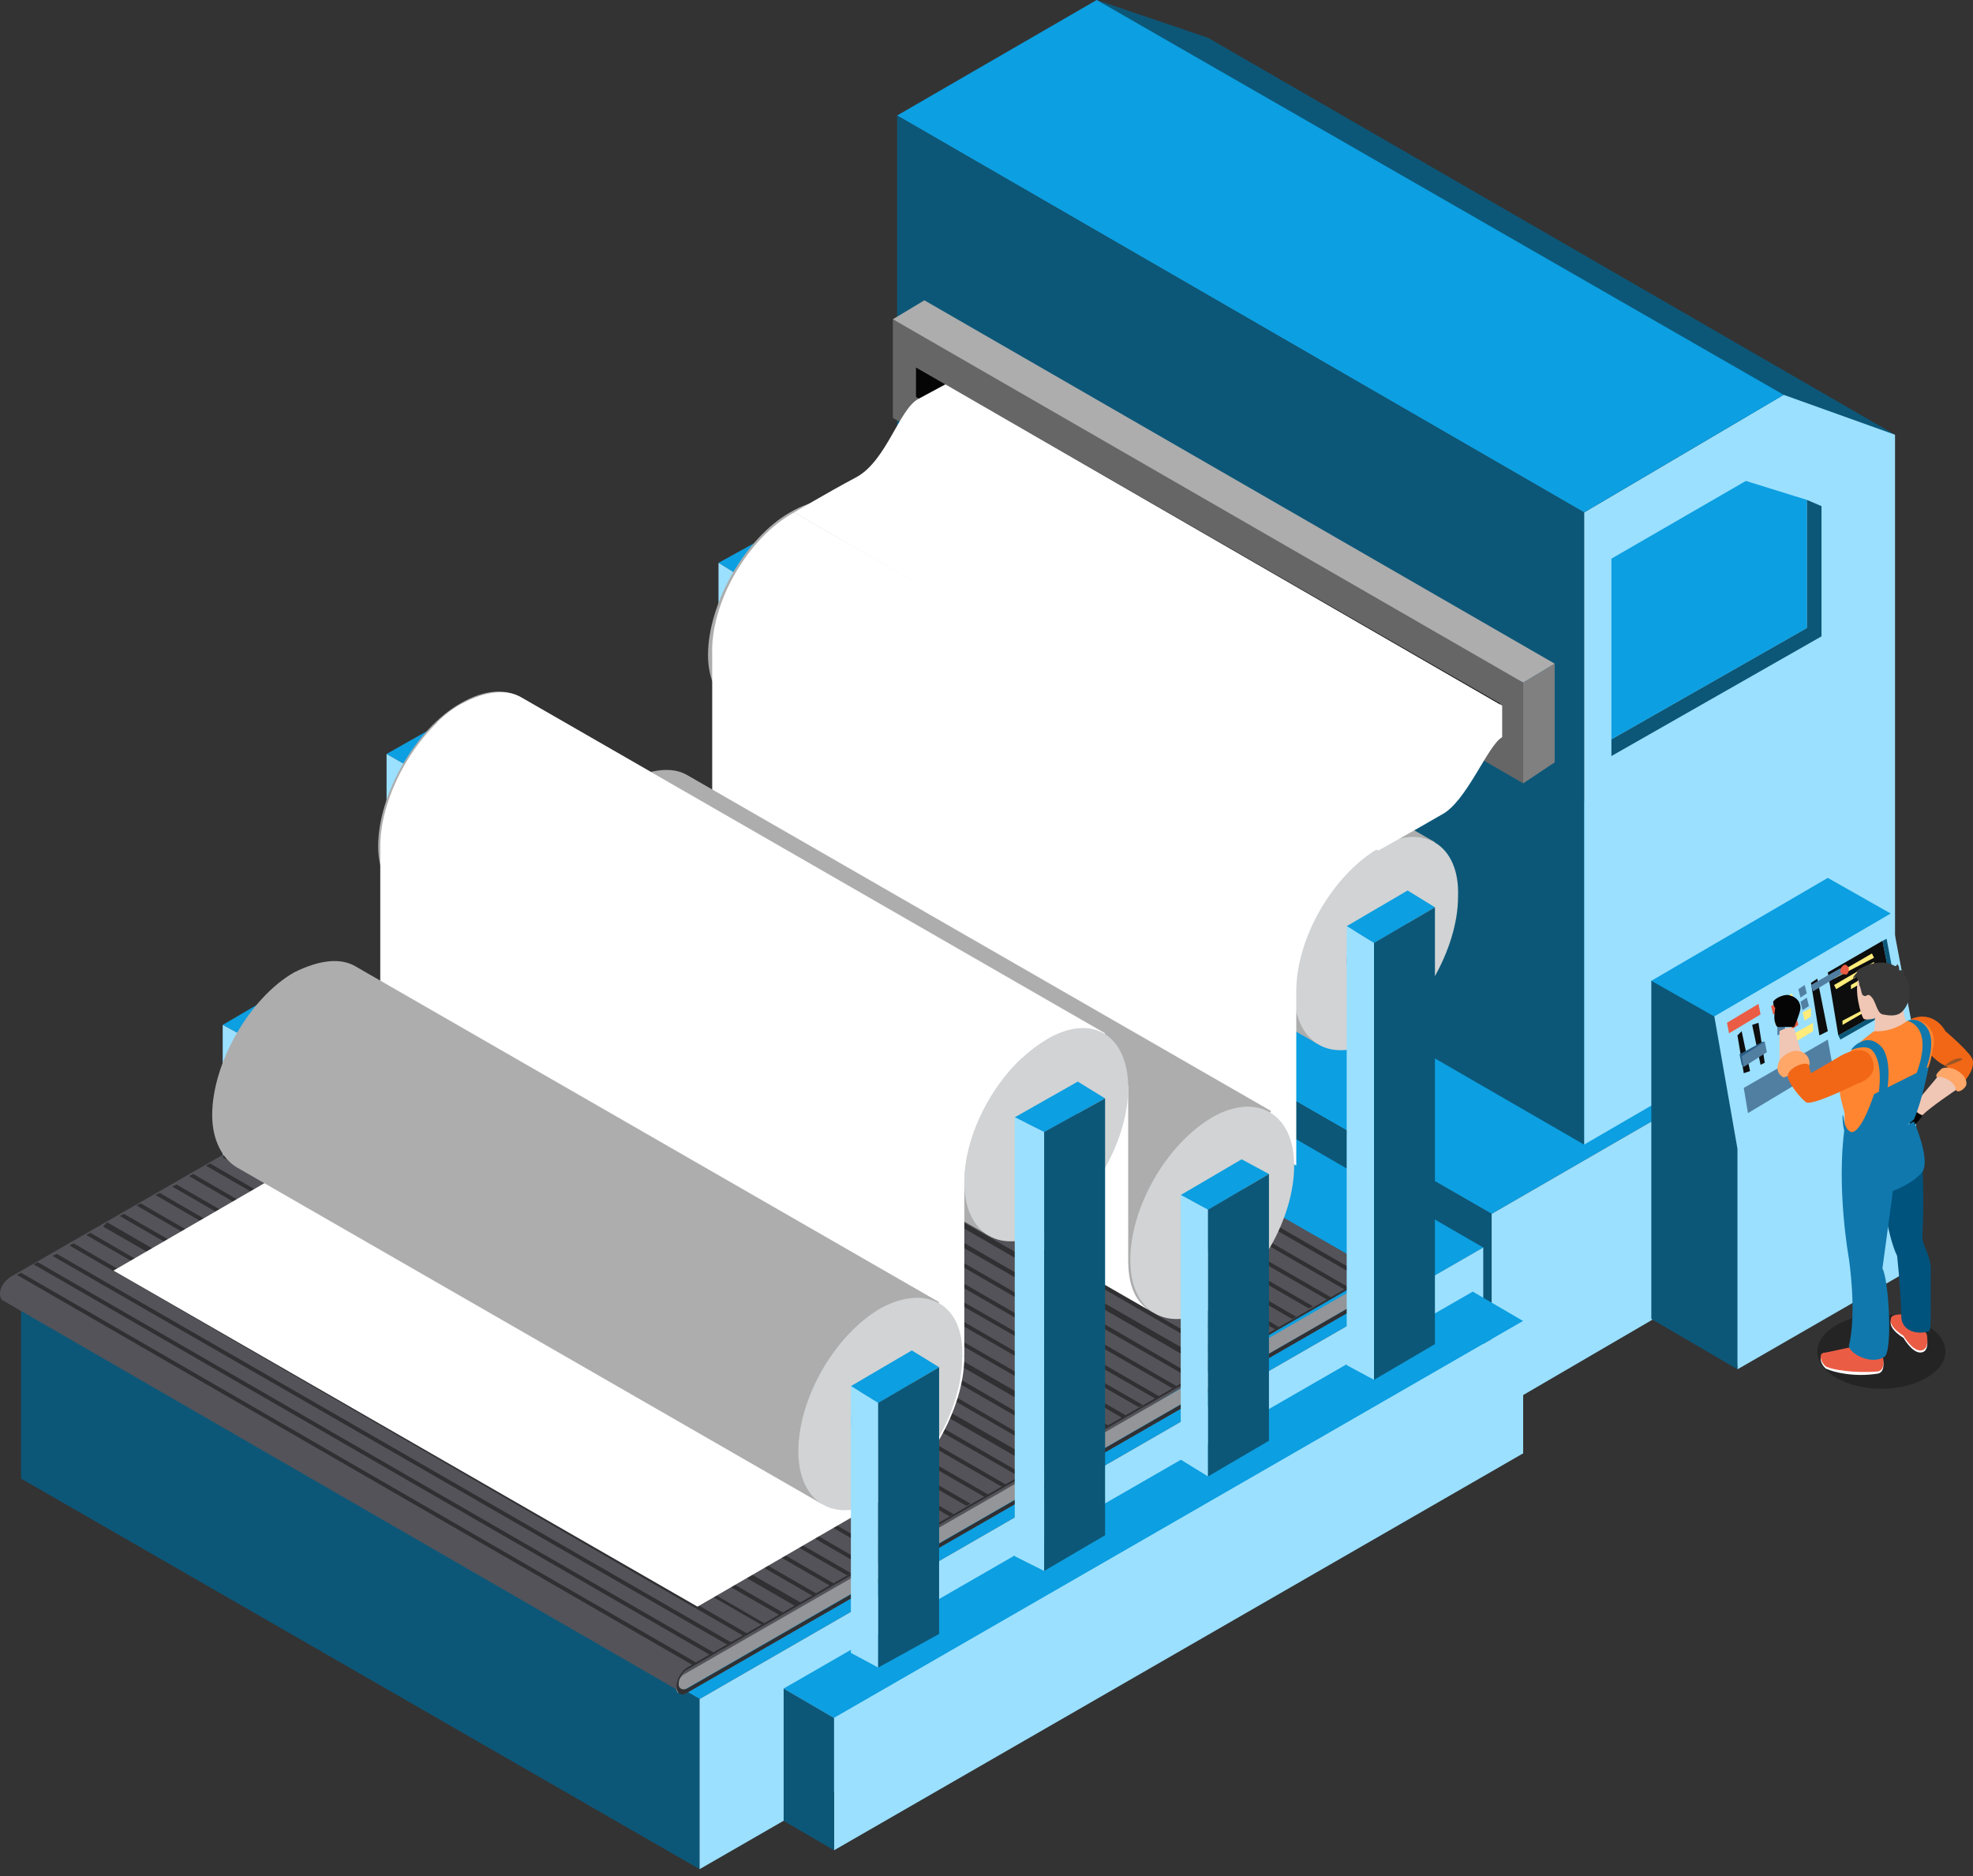 <svg width="224" height="213" viewBox="0 0 224 213" fill="none" xmlns="http://www.w3.org/2000/svg">
<rect x="0" y="0" width="224" height="213" fill="#333333" stroke="none"/>
<g id="Group">
<g id="Group_2">
<path id="Vector" d="M169.351 137.814L215.148 111.348L138.105 66.761L92.308 93.465L169.351 137.814Z" fill="#0C9FE1"/>
<path id="Vector_2" d="M92.308 115.878L169.351 160.465V137.814L92.308 93.465V115.878Z" fill="#0C5778"/>
<path id="Vector_3" d="M169.351 160.465L215.148 133.76V111.348L169.351 137.814V160.465Z" fill="#9BE0FF"/>
</g>
<g id="Group_3">
<path id="Vector_4" d="M79.428 192.891L168.397 141.628L91.354 97.042L2.385 148.305L79.428 192.891Z" fill="#0C9FE1"/>
<path id="Vector_5" d="M2.385 167.856L79.428 212.204V192.891L2.385 148.305V167.856Z" fill="#0C5778"/>
<path id="Vector_6" d="M79.428 212.204L168.397 160.941V141.628L79.428 192.891V212.204Z" fill="#9BE0FF"/>
</g>
<g id="Group_4">
<g id="Group_5">
<path id="Vector_7" d="M28.384 118.024L25.283 116.355L32.201 112.301L35.301 113.97L28.384 118.024Z" fill="#0C9FE1"/>
<path id="Vector_8" d="M28.384 148.305L25.283 146.397V116.355L28.384 118.024V148.305Z" fill="#9BE0FF"/>
<path id="Vector_9" d="M28.384 148.305L35.301 144.251V113.97L28.384 118.024V148.305Z" fill="#0C5778"/>
</g>
<g id="Group_6">
<path id="Vector_10" d="M65.832 96.326L62.732 94.419L69.649 90.366L72.749 92.273L65.832 96.326Z" fill="#0C9FE1"/>
<path id="Vector_11" d="M65.832 126.369L62.732 124.7V94.419L65.832 96.326V126.369Z" fill="#9BE0FF"/>
<path id="Vector_12" d="M65.832 126.369L72.75 122.315V92.273L65.832 96.326V126.369Z" fill="#0C5778"/>
</g>
<g id="Group_7">
<path id="Vector_13" d="M47.227 87.504L43.888 85.597L51.044 81.544L54.145 83.451L47.227 87.504Z" fill="#0C9FE1"/>
<path id="Vector_14" d="M47.227 137.337L43.888 135.429V85.597L47.227 87.504V137.337Z" fill="#9BE0FF"/>
<path id="Vector_15" d="M47.227 137.337L54.145 133.283V83.451L47.227 87.504V137.337Z" fill="#0C5778"/>
</g>
<g id="Group_8">
<path id="Vector_16" d="M84.676 65.807L81.575 63.9L88.492 60.085L91.593 61.754L84.676 65.807Z" fill="#0C9FE1"/>
<path id="Vector_17" d="M84.676 115.639L81.575 113.732V63.9L84.676 65.807V115.639Z" fill="#9BE0FF"/>
<path id="Vector_18" d="M84.676 115.639L91.593 111.586V61.754L84.676 65.807V115.639Z" fill="#0C5778"/>
</g>
</g>
<g id="Group_9">
<path id="Vector_19" d="M79.667 100.38C79.428 100.141 79.19 100.38 78.713 100.38L1.193 144.966C0.477 145.443 0 146.159 0 146.874C0 147.351 0.239 147.589 0.239 147.589L77.043 191.938L156.233 144.251L79.667 100.38Z" fill="#535359"/>
<path id="Vector_20" d="M156.471 145.682C156.471 146.397 155.994 147.112 155.517 147.589L77.997 192.176C77.758 192.414 77.52 192.414 77.281 192.176C77.52 192.176 77.52 192.176 77.759 191.938L155.04 147.351C155.517 147.112 155.994 146.397 155.994 145.682C155.994 145.443 155.994 145.205 155.756 145.205C156.233 144.966 156.471 145.205 156.471 145.682Z" fill="#535359"/>
<path id="Vector_21" d="M155.994 145.443C155.994 146.159 155.517 146.874 155.04 147.351L77.52 191.938C77.281 191.938 77.281 192.176 77.043 192.176C76.805 192.176 76.804 191.938 76.804 191.699C76.804 190.984 77.281 190.269 77.759 190.03L155.279 145.443C155.517 145.443 155.517 145.205 155.756 145.205C155.994 144.967 155.994 145.205 155.994 145.443Z" fill="#939598"/>
<path id="Vector_22" d="M155.517 144.967C155.994 144.728 156.471 144.967 156.471 145.443C156.471 146.159 155.994 146.874 155.517 147.112L77.997 191.699C77.52 191.938 77.043 191.699 77.043 191.222C77.043 190.507 77.52 189.792 77.997 189.553L155.517 144.967ZM155.517 144.728L77.997 189.315C77.281 189.792 76.804 190.745 76.804 191.461C76.804 192.176 77.281 192.653 77.997 192.176L155.517 147.589C156.233 147.112 156.71 146.159 156.71 145.443C156.71 144.728 155.994 144.251 155.517 144.728Z" fill="#303033"/>
<path id="Vector_23" d="M77.758 101.095L78.236 100.618L155.04 144.966L154.563 145.205L77.758 101.095Z" fill="#303033"/>
<path id="Vector_24" d="M75.85 102.049L76.327 101.81L153.132 146.159L152.655 146.397L75.85 102.049Z" fill="#303033"/>
<path id="Vector_25" d="M73.942 103.241L74.419 103.003L151.224 147.351L150.747 147.589L73.942 103.241Z" fill="#303033"/>
<path id="Vector_26" d="M72.034 104.433L72.511 104.195L149.077 148.305L148.6 148.543L72.034 104.433Z" fill="#303033"/>
<path id="Vector_27" d="M70.126 105.387L70.603 105.148L147.169 149.497L146.692 149.735L70.126 105.387Z" fill="#303033"/>
<path id="Vector_28" d="M67.979 106.579L68.695 106.341L145.261 150.689L144.784 150.927L67.979 106.579Z" fill="#303033"/>
<path id="Vector_29" d="M66.071 107.771L66.548 107.533L143.352 151.643L142.875 151.881L66.071 107.771Z" fill="#303033"/>
<path id="Vector_30" d="M64.163 108.725L64.64 108.486L141.444 152.835L140.967 153.073L64.163 108.725Z" fill="#303033"/>
<path id="Vector_31" d="M62.255 109.917L62.732 109.679L139.536 154.027L139.059 154.265L62.255 109.917Z" fill="#303033"/>
<path id="Vector_32" d="M60.346 111.109L60.823 110.871L137.628 154.981L137.151 155.458L60.346 111.109Z" fill="#303033"/>
<path id="Vector_33" d="M58.438 112.301L58.915 111.824L135.481 156.173L135.004 156.411L58.438 112.301Z" fill="#303033"/>
<path id="Vector_34" d="M56.53 113.255L57.007 113.017L133.573 157.365L133.096 157.603L56.53 113.255Z" fill="#303033"/>
<path id="Vector_35" d="M54.383 114.447L54.86 114.209L131.665 158.557L131.188 158.796L54.383 114.447Z" fill="#303033"/>
<path id="Vector_36" d="M52.475 115.639L52.952 115.401L129.757 159.511L129.28 159.749L52.475 115.639Z" fill="#303033"/>
<path id="Vector_37" d="M50.567 116.593L51.044 116.355L127.848 160.703L127.371 160.941L50.567 116.593Z" fill="#303033"/>
<path id="Vector_38" d="M48.659 117.785L49.136 117.547L125.94 161.895L125.463 162.134L48.659 117.785Z" fill="#303033"/>
<path id="Vector_39" d="M46.751 118.977L47.228 118.739L123.793 162.849L123.316 163.326L46.751 118.977Z" fill="#303033"/>
<path id="Vector_40" d="M44.842 120.17L45.319 119.693L121.885 164.041L121.408 164.279L44.842 120.17Z" fill="#303033"/>
<path id="Vector_41" d="M42.934 121.123L43.411 120.885L119.977 165.233L119.5 165.472L42.934 121.123Z" fill="#303033"/>
<path id="Vector_42" d="M40.788 122.315L41.264 122.077L118.069 166.187L117.592 166.664L40.788 122.315Z" fill="#303033"/>
<path id="Vector_43" d="M38.879 123.508L39.356 123.031L116.161 167.379L115.684 167.618L38.879 123.508Z" fill="#303033"/>
<path id="Vector_44" d="M36.971 124.461L37.448 124.223L114.253 168.571L113.776 168.81L36.971 124.461Z" fill="#303033"/>
<path id="Vector_45" d="M35.063 125.654L35.54 125.415L112.344 169.763L111.867 170.002L35.063 125.654Z" fill="#303033"/>
<path id="Vector_46" d="M33.155 126.846L33.632 126.607L110.198 170.717L109.721 170.956L33.155 126.846Z" fill="#303033"/>
<path id="Vector_47" d="M31.247 127.799L31.724 127.561L108.289 171.909L107.812 172.148L31.247 127.799Z" fill="#303033"/>
<path id="Vector_48" d="M29.1 128.992L29.577 128.753L106.381 173.101L105.904 173.34L29.1 128.992Z" fill="#303033"/>
<path id="Vector_49" d="M27.192 130.184L27.669 129.945L104.473 174.055L103.996 174.532L27.192 130.184Z" fill="#303033"/>
<path id="Vector_50" d="M25.283 131.376L25.761 130.899L102.565 175.247L102.088 175.486L25.283 131.376Z" fill="#303033"/>
<path id="Vector_51" d="M23.375 132.33L23.852 132.091L100.657 176.439L100.18 176.678L23.375 132.33Z" fill="#303033"/>
<path id="Vector_52" d="M21.467 133.522L21.944 133.283L98.51 177.632L98.033 177.87L21.467 133.522Z" fill="#303033"/>
<path id="Vector_53" d="M19.559 134.714L20.036 134.475L96.602 178.585L96.125 178.824L19.559 134.714Z" fill="#303033"/>
<path id="Vector_54" d="M17.651 135.668L18.128 135.429L94.694 179.778L94.217 180.016L17.651 135.668Z" fill="#303033"/>
<path id="Vector_55" d="M15.504 136.86L15.981 136.621L92.785 180.97L92.308 181.208L15.504 136.86Z" fill="#303033"/>
<path id="Vector_56" d="M13.596 138.052L14.073 137.814L90.877 181.923L90.4 182.4L13.596 138.052Z" fill="#303033"/>
<path id="Vector_57" d="M11.688 139.244L12.165 138.767L88.969 183.116L88.492 183.354L11.688 139.244Z" fill="#303033"/>
<path id="Vector_58" d="M9.779 140.198L10.257 139.959L86.822 184.308L86.584 184.546L9.779 140.198Z" fill="#303033"/>
<path id="Vector_59" d="M7.871 141.39L8.348 141.152L84.914 185.5L84.437 185.738L7.871 141.39Z" fill="#303033"/>
<path id="Vector_60" d="M5.963 142.582L6.44 142.344L83.006 186.454L82.529 186.692L5.963 142.582Z" fill="#303033"/>
<path id="Vector_61" d="M3.816 143.536L4.293 143.297L81.098 187.646L80.621 187.884L3.816 143.536Z" fill="#303033"/>
<path id="Vector_62" d="M1.908 144.728L2.385 144.49L79.19 188.838L78.713 189.076L1.908 144.728Z" fill="#303033"/>
</g>
<g id="Group_10">
<path id="Vector_63" d="M206.323 52.455L215.148 49.355L137.151 4.292L124.509 0L126.656 5.484L206.323 52.455Z" fill="#0C5778"/>
<path id="Vector_64" d="M179.846 129.945L215.148 109.44V49.355L202.506 44.825L179.846 58.177V129.945Z" fill="#9BE0FF"/>
<path id="Vector_65" d="M182.947 83.928V85.835L206.8 72.245V57.462L205.13 56.747V71.291L182.947 83.928Z" fill="#0C5778"/>
<path id="Vector_66" d="M182.947 63.423V83.928L205.13 71.291V56.747L198.213 54.601L182.947 63.423Z" fill="#0C9FE1"/>
<path id="Vector_67" d="M179.846 58.177L202.506 44.825L124.509 0L101.849 13.114L179.846 58.177Z" fill="#0C9FE1"/>
<path id="Vector_68" d="M101.849 84.882L179.846 129.945V58.177L101.849 13.114V84.882Z" fill="#0C5778"/>
</g>
<g id="Group_11">
<path id="Vector_69" d="M172.929 88.935L176.507 86.551V75.344L172.929 77.49V88.935Z" fill="#808080"/>
<path id="Vector_70" d="M101.372 36.242L134.527 59.131L172.929 77.49L176.507 75.344L104.95 34.096L101.372 36.242Z" fill="#ADADAD"/>
<path id="Vector_71" d="M101.372 47.448L172.929 88.935V77.49L101.372 36.242V47.448Z" fill="#666666"/>
<path id="Vector_72" d="M103.996 41.726L170.305 79.875V83.451L103.996 45.064V41.726Z" fill="#050505"/>
</g>
<g id="Group_12">
<path id="Vector_73" d="M96.602 57.462L162.911 95.611L149.554 118.501L83.245 80.352C81.575 79.398 80.382 77.252 80.382 74.391C80.382 68.43 84.676 61.038 89.685 58.177C92.547 56.508 94.932 56.508 96.602 57.462Z" fill="#ADADAD"/>
<path id="Vector_74" d="M156.233 96.326C150.985 99.426 146.93 106.579 146.93 112.54C146.93 118.501 151.224 120.885 156.233 118.024C161.242 115.163 165.535 107.771 165.535 101.81C165.774 95.85 161.48 93.227 156.233 96.326Z" fill="#D1D3D4"/>
<path id="Vector_75" d="M90.162 58.177L156.471 96.326C151.224 99.426 147.169 106.579 147.169 112.54V132.33L80.859 94.18V74.391C80.621 68.43 84.914 61.038 90.162 58.177Z" fill="white"/>
<path id="Vector_76" d="M156.233 103.241C155.279 103.718 154.324 104.672 153.847 105.864C153.132 107.056 152.893 108.248 152.893 109.202C152.893 111.348 154.563 112.301 156.471 111.109C157.425 110.632 158.379 109.679 158.856 108.486C159.572 107.294 159.81 106.102 159.81 105.148C159.81 103.003 158.141 102.049 156.233 103.241Z" fill="#659EC9"/>
</g>
<g id="Group_13">
<path id="Vector_77" d="M77.997 87.981L144.306 126.13L130.949 149.02L64.64 110.871C62.97 109.917 61.778 107.771 61.778 104.91C61.778 98.949 66.071 91.558 71.08 88.697C73.942 87.266 76.327 87.028 77.997 87.981Z" fill="#ADADAD"/>
<path id="Vector_78" d="M61.778 85.12L128.087 123.269V143.059C128.087 146.159 129.041 148.066 130.949 149.02L64.64 110.871C62.97 109.917 61.778 107.771 61.778 104.91V85.12Z" fill="white"/>
<path id="Vector_79" d="M137.628 126.846C132.38 129.945 128.325 137.098 128.325 143.059C128.325 149.02 132.619 151.404 137.628 148.543C142.875 145.443 146.93 138.29 146.93 132.33C146.93 126.369 142.637 123.984 137.628 126.846Z" fill="#D1D3D4"/>
<path id="Vector_80" d="M137.628 133.76C136.674 134.237 135.72 135.191 135.243 136.383C134.527 137.575 134.289 138.767 134.289 139.721C134.289 141.867 135.958 142.821 137.866 141.628C138.82 141.152 139.775 140.198 140.252 139.006C140.967 137.814 141.206 136.621 141.206 135.668C140.967 133.522 139.536 132.568 137.628 133.76Z" fill="#659EC9"/>
</g>
<path id="Vector_81" d="M90.162 58.177C90.162 58.177 93.74 56.031 97.317 54.124C100.657 52.217 102.088 46.494 104.235 45.302L107.335 43.633L170.544 80.113V83.689C168.874 84.643 166.489 91.081 163.627 92.511C160.765 94.18 156.471 96.565 156.471 96.565L90.162 58.177Z" fill="white"/>
<g id="Group_14">
<path id="Vector_82" d="M59.154 79.159L125.463 117.308L112.106 140.198L45.796 102.049C44.127 101.095 42.934 98.949 42.934 96.088C42.934 90.127 47.227 82.736 52.236 79.875C55.099 78.206 57.484 78.206 59.154 79.159Z" fill="#ADADAD"/>
<path id="Vector_83" d="M49.613 82.02C50.567 81.067 51.521 80.352 52.475 79.875C55.099 78.444 57.484 78.206 59.154 79.159L125.463 117.308L121.885 123.508L49.613 82.02Z" fill="white"/>
<path id="Vector_84" d="M118.784 118.024C113.537 121.123 109.482 128.276 109.482 134.237C109.482 140.198 113.775 142.582 118.784 139.721C124.032 136.621 128.087 129.468 128.087 123.508C128.087 117.547 124.032 114.924 118.784 118.024Z" fill="#D1D3D4"/>
<path id="Vector_85" d="M52.475 79.875L118.784 118.024C113.537 121.123 109.482 128.276 109.482 134.237V154.027L43.173 115.878V96.088C43.173 90.127 47.466 82.736 52.475 79.875Z" fill="white"/>
<path id="Vector_86" d="M118.784 124.938C117.83 125.415 116.876 126.369 116.399 127.561C115.684 128.753 115.445 129.945 115.445 130.899C115.445 133.045 117.115 133.999 119.023 132.806C119.977 132.33 120.931 131.376 121.408 130.184C122.124 128.992 122.362 127.799 122.362 126.846C122.362 124.7 120.693 123.746 118.784 124.938Z" fill="#659EC9"/>
</g>
<path id="Vector_87" d="M33.87 132.091C39.118 128.992 43.173 121.839 43.173 115.878L55.337 121.123L95.648 144.013L109.482 154.027C109.482 159.988 105.189 167.379 100.18 170.24L79.19 182.4L12.88 144.251L33.87 132.091Z" fill="white"/>
<g id="Group_15">
<path id="Vector_88" d="M40.31 109.679L106.62 147.828L93.263 170.717L26.953 132.568C25.283 131.614 24.091 129.468 24.091 126.607C24.091 120.646 28.384 113.255 33.393 110.394C36.255 108.963 38.641 108.725 40.31 109.679Z" fill="#ADADAD"/>
<path id="Vector_89" d="M99.941 148.543C94.694 151.643 90.639 158.796 90.639 164.756C90.639 170.717 94.932 173.101 99.941 170.24C105.189 167.141 109.244 159.988 109.244 154.027C109.482 148.066 105.189 145.682 99.941 148.543Z" fill="#D1D3D4"/>
<path id="Vector_90" d="M99.941 155.457C98.987 155.934 98.033 156.888 97.556 158.08C96.84 159.272 96.602 160.465 96.602 161.418C96.602 163.564 98.272 164.518 100.18 163.326C101.134 162.849 102.088 161.895 102.565 160.703C103.28 159.511 103.519 158.319 103.519 157.365C103.519 155.219 101.849 154.265 99.941 155.457Z" fill="#659EC9"/>
</g>
<g id="Group_16">
<path id="Vector_91" d="M94.694 195.037L172.929 149.974L167.205 146.635L88.969 191.699L94.694 195.037Z" fill="#0C9FE1"/>
<path id="Vector_92" d="M94.694 210.058L172.929 164.995V149.974L94.694 195.037V210.058Z" fill="#9BE0FF"/>
<path id="Vector_93" d="M94.694 210.058V195.037L88.969 191.699V206.72L94.694 210.058Z" fill="#0C5778"/>
</g>
<g id="Group_17">
<g id="Group_18">
<path id="Vector_94" d="M99.703 159.272L96.602 157.365L103.519 153.312L106.62 155.219L99.703 159.272Z" fill="#0C9FE1"/>
<path id="Vector_95" d="M99.703 189.315L96.602 187.646V157.365L99.703 159.272V189.315Z" fill="#9BE0FF"/>
<path id="Vector_96" d="M99.703 189.315L106.62 185.5V155.219L99.703 159.272V189.315Z" fill="#0C5778"/>
</g>
<g id="Group_19">
<path id="Vector_97" d="M137.151 137.337L134.05 135.668L140.967 131.614L144.068 133.283L137.151 137.337Z" fill="#0C9FE1"/>
<path id="Vector_98" d="M137.151 167.617L134.05 165.71V135.668L137.151 137.337V167.617Z" fill="#9BE0FF"/>
<path id="Vector_99" d="M137.151 167.617L144.068 163.564V133.283L137.151 137.337V167.617Z" fill="#0C5778"/>
</g>
<g id="Group_20">
<path id="Vector_100" d="M118.546 128.515L115.207 126.846L122.362 122.792L125.463 124.7L118.546 128.515Z" fill="#0C9FE1"/>
<path id="Vector_101" d="M118.546 178.347L115.207 176.678V126.846L118.546 128.515V178.347Z" fill="#9BE0FF"/>
<path id="Vector_102" d="M118.546 178.347L125.463 174.294V124.7L118.546 128.515V178.347Z" fill="#0C5778"/>
</g>
<g id="Group_21">
<path id="Vector_103" d="M155.994 107.056L152.893 105.148L159.81 101.095L162.911 103.002L155.994 107.056Z" fill="#0C9FE1"/>
<path id="Vector_104" d="M155.994 156.65L152.893 154.981V105.148L155.994 107.056V156.65Z" fill="#9BE0FF"/>
<path id="Vector_105" d="M155.994 156.65L162.911 152.596V103.002L155.994 107.056V156.65Z" fill="#0C5778"/>
</g>
</g>
<g id="Group_22">
<g id="Group_23">
<path id="Vector_106" d="M214.671 103.718L207.515 99.665L187.479 111.348L188.672 116.355L194.635 115.401L214.671 103.718Z" fill="#0C9FE1"/>
<path id="Vector_107" d="M194.635 115.401L197.259 155.458L217.533 143.774V124.7V118.739L214.671 103.718L194.635 115.401Z" fill="#9BE0FF"/>
<g id="Group_24">
<path id="Vector_108" d="M215.625 114.209L208.946 118.024L208.708 117.547L215.148 113.97L213.717 106.817L214.194 106.579L215.625 114.209Z" fill="#0C5778"/>
<path id="Vector_109" d="M215.148 113.97L208.708 117.547L207.515 110.394L213.717 106.817L215.148 113.97Z" fill="#0D0D0D"/>
<path id="Vector_110" d="M212.763 108.725L208.231 111.109L207.992 110.871L212.524 108.248L212.763 108.725Z" fill="#FFEC7A"/>
<path id="Vector_111" d="M212.763 109.679L208.469 112.301L208.231 111.824L212.763 109.202V109.679Z" fill="#FFEC7A"/>
<path id="Vector_112" d="M213.717 113.732L209.185 116.355V115.878L213.717 113.494V113.732Z" fill="#FFEC7A"/>
<path id="Vector_113" d="M213.001 110.632L210.139 112.301V111.825L213.001 110.155V110.632Z" fill="#FFEC7A"/>
</g>
<path id="Vector_114" d="M205.845 117.07L202.268 119.216L202.029 118.262L205.845 116.116V117.07Z" fill="#FFEC7A"/>
<path id="Vector_115" d="M199.882 115.163L196.305 117.308L196.066 116.116L199.644 113.97L199.882 115.163Z" fill="#EB5C44"/>
<g id="Group_25">
<path id="Vector_116" d="M197.259 117.547L197.974 121.839L198.69 121.6L197.736 117.07L197.259 117.547Z" fill="#0D0D0D"/>
<path id="Vector_117" d="M198.928 116.355L199.882 120.885L200.359 120.646L199.644 116.116L198.928 116.355Z" fill="#0D0D0D"/>
<g id="Group_26">
<path id="Vector_118" d="M200.359 118.262L197.974 121.123L197.736 120.885L197.497 119.693L200.121 118.262H200.359Z" fill="#295E87"/>
<path id="Vector_119" d="M200.598 119.454L197.974 121.123L197.736 119.931L200.359 118.262L200.598 119.454Z" fill="#517FA2"/>
</g>
</g>
<g id="Group_27">
<path id="Vector_120" d="M202.268 114.686L201.314 115.163L201.075 114.209L202.029 113.732L202.268 114.686Z" fill="#EB5C44"/>
<path id="Vector_121" d="M203.699 113.732L202.745 114.209V113.255L203.46 112.778L203.699 113.732Z" fill="#FFEC7A"/>
<path id="Vector_122" d="M205.13 112.778L204.414 113.255L204.176 112.301L204.891 111.824L205.13 112.778Z" fill="#517FA2"/>
<path id="Vector_123" d="M202.506 115.878L201.552 116.355V115.401L202.268 114.924L202.506 115.878Z" fill="#FFEC7A"/>
<path id="Vector_124" d="M203.937 114.924L203.222 115.401L202.983 114.447L203.699 113.97L203.937 114.924Z" fill="#EB5C44"/>
<path id="Vector_125" d="M205.368 114.209L204.653 114.686L204.414 113.732L205.13 113.255L205.368 114.209Z" fill="#517FA2"/>
<path id="Vector_126" d="M202.745 117.07L201.791 117.547V116.593L202.506 116.116L202.745 117.07Z" fill="#517FA2"/>
<path id="Vector_127" d="M204.176 116.355L203.46 116.832L203.222 115.878L203.937 115.401L204.176 116.355Z" fill="#EB5C44"/>
<path id="Vector_128" d="M205.607 115.401L204.891 115.878L204.653 114.924L205.607 114.447V115.401Z" fill="#FFEC7A"/>
</g>
<path id="Vector_129" d="M207.992 120.646L198.451 126.369L197.974 123.508L207.515 118.024L207.992 120.646Z" fill="#517FA2"/>
<path id="Vector_130" d="M197.259 130.422L194.635 115.401L187.479 111.348V149.735L197.259 155.457V136.383V130.422Z" fill="#0C5778"/>
<g id="Group_28">
<path id="Vector_131" d="M205.607 111.586L206.561 117.547L207.515 117.07L206.323 111.109L205.607 111.586Z" fill="#0D0D0D"/>
<path id="Vector_132" d="M208.946 109.917L205.607 111.824L205.845 112.54L209.423 110.394L208.946 109.917Z" fill="#517FA2"/>
<path id="Vector_133" d="M209.185 109.679C208.946 109.917 208.946 110.155 208.946 110.394C209.185 110.632 209.423 110.632 209.662 110.632C209.9 110.394 209.9 110.155 209.9 109.917C209.662 109.44 209.423 109.44 209.185 109.679Z" fill="#EB5C44"/>
</g>
</g>
<g id="Group_29">
<path id="Vector_134" d="M218.249 126.607C218.249 126.846 217.295 127.799 217.295 127.799L216.817 127.561V126.369L217.295 125.654H217.533C217.294 125.654 218.249 126.369 218.249 126.607Z" fill="#050505"/>
<path id="Vector_135" d="M219.918 122.315C219.918 122.315 217.533 125.177 217.295 125.415C217.295 125.892 217.533 126.369 218.249 126.607C219.203 125.654 222.065 123.746 222.065 123.746L222.304 123.031L221.588 121.839L220.872 121.6L220.157 121.839L219.918 122.315Z" fill="#F0C6B4"/>
<path id="Vector_136" d="M217.056 115.639C219.68 114.686 220.872 117.07 220.872 117.07C220.872 117.07 223.973 119.693 223.973 120.408C224.212 121.6 222.781 123.031 222.781 123.031C222.781 123.031 221.349 121.123 220.634 120.885C219.68 120.408 218.726 119.216 218.726 119.216C218.726 119.216 216.579 116.116 217.056 115.639Z" fill="#F26716"/>
<path id="Vector_137" d="M223.258 123.031C223.258 122.554 223.019 122.077 222.304 121.6C221.588 121.123 220.634 121.123 220.395 121.362C219.918 121.839 219.68 122.077 219.918 122.315C220.157 122.315 220.157 122.077 221.111 122.554C222.065 123.031 222.065 123.746 222.065 123.746C222.304 124.223 223.258 123.508 223.258 123.031Z" fill="#FFA769"/>
<path id="Vector_138" d="M220.634 121.123C220.634 121.123 223.019 120.408 222.781 120.17C221.826 119.931 220.634 121.123 220.634 121.123Z" fill="#9C5725"/>
<path id="Vector_139" opacity="0.3" d="M218.726 156.411C215.863 158.08 211.331 158.08 208.469 156.411C205.607 154.742 205.607 152.119 208.469 150.45C211.331 148.781 215.863 148.781 218.726 150.45C221.588 152.119 221.588 154.742 218.726 156.411Z" fill="black"/>
<path id="Vector_140" d="M216.102 114.686C216.102 115.401 216.579 116.355 216.579 116.355L215.863 117.07L214.432 117.785L213.24 117.547C213.24 117.547 212.763 117.547 212.763 117.07C213.001 116.116 212.763 114.924 212.763 114.924L213.717 113.97C213.717 113.97 216.34 114.447 216.102 114.686Z" fill="#F0C6B4"/>
<path id="Vector_141" d="M211.093 110.871C210.377 112.301 211.331 115.401 211.57 115.639C211.808 115.878 212.763 115.639 212.763 115.639C212.763 115.639 213.478 114.924 213.717 114.209C213.955 113.494 213.24 111.825 213.24 111.825L212.047 110.394C212.047 110.394 211.093 110.632 211.093 110.871Z" fill="#F0C6B4"/>
<path id="Vector_142" d="M216.102 114.686C215.386 115.639 213.955 115.163 213.717 115.163C213.001 114.924 213.001 113.494 212.286 113.017C212.047 112.778 211.808 113.255 211.57 113.017C211.331 113.017 211.331 112.301 211.093 111.824C211.093 111.348 210.854 111.109 210.854 111.109C210.854 110.871 210.616 110.871 210.377 111.109C210.377 110.871 210.616 110.632 210.854 110.394C210.854 110.155 210.616 110.394 210.616 110.394C211.331 109.679 213.478 108.725 215.148 109.679C215.148 109.679 215.386 109.679 215.386 109.44C215.625 109.679 215.625 109.917 215.625 110.155C215.625 110.155 215.863 110.155 216.34 110.155C216.102 110.394 216.102 110.394 216.102 110.632C216.817 111.109 217.295 113.255 216.102 114.686Z" fill="#383838"/>
<path id="Vector_143" d="M218.726 151.643C218.726 151.643 219.203 153.55 218.01 153.55C217.056 153.55 216.102 151.881 216.102 151.881C216.102 151.881 214.432 150.927 214.671 149.974C214.671 149.258 216.579 149.497 216.579 149.497L218.726 151.643Z" fill="white"/>
<path id="Vector_144" d="M213.717 154.027C213.717 154.027 214.194 155.696 213.24 155.934C210.377 156.411 207.992 155.696 207.515 155.458C207.038 155.458 206.084 153.788 207.277 153.788C208.469 153.55 210.616 153.073 210.616 153.073L213.717 154.027Z" fill="white"/>
<path id="Vector_145" d="M218.726 151.404C218.726 151.404 219.203 153.312 218.01 153.312C217.056 153.312 216.102 151.643 216.102 151.643C216.102 151.643 214.432 150.689 214.671 149.735C214.671 149.02 216.579 149.258 216.579 149.258L218.726 151.404Z" fill="#EB5C44"/>
<path id="Vector_146" d="M218.249 132.091C218.249 132.091 218.487 136.145 218.249 140.436C218.249 141.39 219.203 142.582 219.203 144.013C219.203 144.967 219.203 147.112 219.203 148.781C219.203 149.974 219.203 151.166 218.964 151.166C217.056 151.643 215.863 150.689 215.863 149.497C215.863 148.305 215.625 144.728 215.386 142.582C214.194 140.198 213.478 133.999 213.478 133.999L218.249 132.091Z" fill="#00537D"/>
<path id="Vector_147" d="M213.717 153.788C213.717 153.788 214.194 155.458 213.24 155.696C210.377 155.934 207.992 155.458 207.515 155.219C207.038 155.219 206.084 153.55 207.277 153.55C208.469 153.312 210.616 152.835 210.616 152.835L213.717 153.788Z" fill="#EB5C44"/>
<path id="Vector_148" d="M217.295 127.323C217.295 127.323 213.24 129.468 212.047 129.468C210.377 129.707 209.662 128.753 209.423 128.038C208.469 134.952 209.9 142.821 209.9 142.821C209.9 142.821 210.854 149.02 209.9 152.835C210.139 153.789 212.524 154.981 213.955 154.027C214.909 153.312 214.432 145.205 213.717 144.013L214.909 135.191C214.909 135.191 217.056 134.476 218.249 133.045C219.203 131.614 217.295 127.323 217.295 127.323Z" fill="#1078AD"/>
<path id="Vector_149" d="M203.699 116.593C203.699 116.593 204.414 114.924 204.414 114.447C204.414 113.97 204.176 113.255 203.222 113.017C202.745 112.778 201.552 113.255 201.313 113.732C201.313 114.209 201.552 114.447 201.552 114.447C201.552 114.447 201.313 115.639 201.552 116.116C201.552 116.355 201.791 116.593 201.791 116.593H202.745H203.699Z" fill="#050505"/>
<path id="Vector_150" d="M204.653 119.931C204.653 119.931 204.176 118.501 203.699 116.832C203.222 116.355 202.029 117.07 202.029 117.07C202.029 117.07 202.029 119.931 202.029 121.123C202.268 121.123 204.653 119.931 204.653 119.931Z" fill="#F0C6B4"/>
<path id="Vector_151" d="M205.13 121.362C205.607 121.123 205.607 119.931 204.653 119.454C203.699 118.977 202.506 119.693 202.029 120.408C201.313 121.839 202.506 122.316 202.506 122.316C202.506 122.316 204.653 121.6 205.13 121.362Z" fill="#FFA769"/>
<path id="Vector_152" d="M216.579 115.878C214.671 117.308 212.763 117.07 212.763 117.07C212.763 117.07 210.139 118.977 209.662 119.931C207.754 122.792 209.662 126.369 209.423 126.607C209.423 127.084 209.423 127.799 209.423 127.799C209.423 127.799 209.423 128.276 210.377 128.992C211.331 129.707 213.955 128.753 213.955 128.753L217.056 126.607L218.249 122.316L218.726 121.6C218.726 121.6 219.203 120.885 219.441 118.977C219.918 117.547 218.964 115.401 216.579 115.878Z" fill="#FF8530"/>
<path id="Vector_153" d="M210.139 128.515C211.331 128.753 212.763 124.223 212.763 124.223L218.964 121.123C218.964 121.123 218.249 124.938 217.295 127.084C217.056 127.323 214.194 129.707 214.194 129.707L211.093 130.184L209.423 128.515C209.423 128.515 209.185 127.799 209.185 126.607C209.423 126.607 209.185 128.038 210.139 128.515Z" fill="#1078AD"/>
<path id="Vector_154" d="M213.24 124.461C213.24 124.461 213.955 120.646 212.524 119.216C211.809 118.501 210.139 119.216 210.139 119.216C210.616 118.501 211.331 118.262 211.331 118.262C211.331 118.262 212.524 117.547 213.717 118.977C214.909 120.646 214.194 124.223 214.194 124.223L213.24 124.461Z" fill="#1078AD"/>
<path id="Vector_155" d="M217.295 122.554C217.295 122.554 219.918 117.07 216.579 115.878C216.579 115.878 217.056 115.639 217.772 115.878C220.634 117.07 218.487 121.839 218.487 121.839L217.295 122.554Z" fill="#1078AD"/>
<path id="Vector_156" d="M212.524 120.17C211.57 118.024 208.469 120.17 208.469 120.17L205.607 121.839C205.607 121.839 205.368 121.123 205.368 120.885C204.891 120.408 202.745 121.362 202.983 122.315C203.222 123.269 204.653 124.938 205.13 125.177C206.084 125.415 210.854 123.031 210.854 123.031C210.854 123.031 213.478 122.315 212.524 120.17Z" fill="#F26716"/>
</g>
</g>
</g>
</svg>
